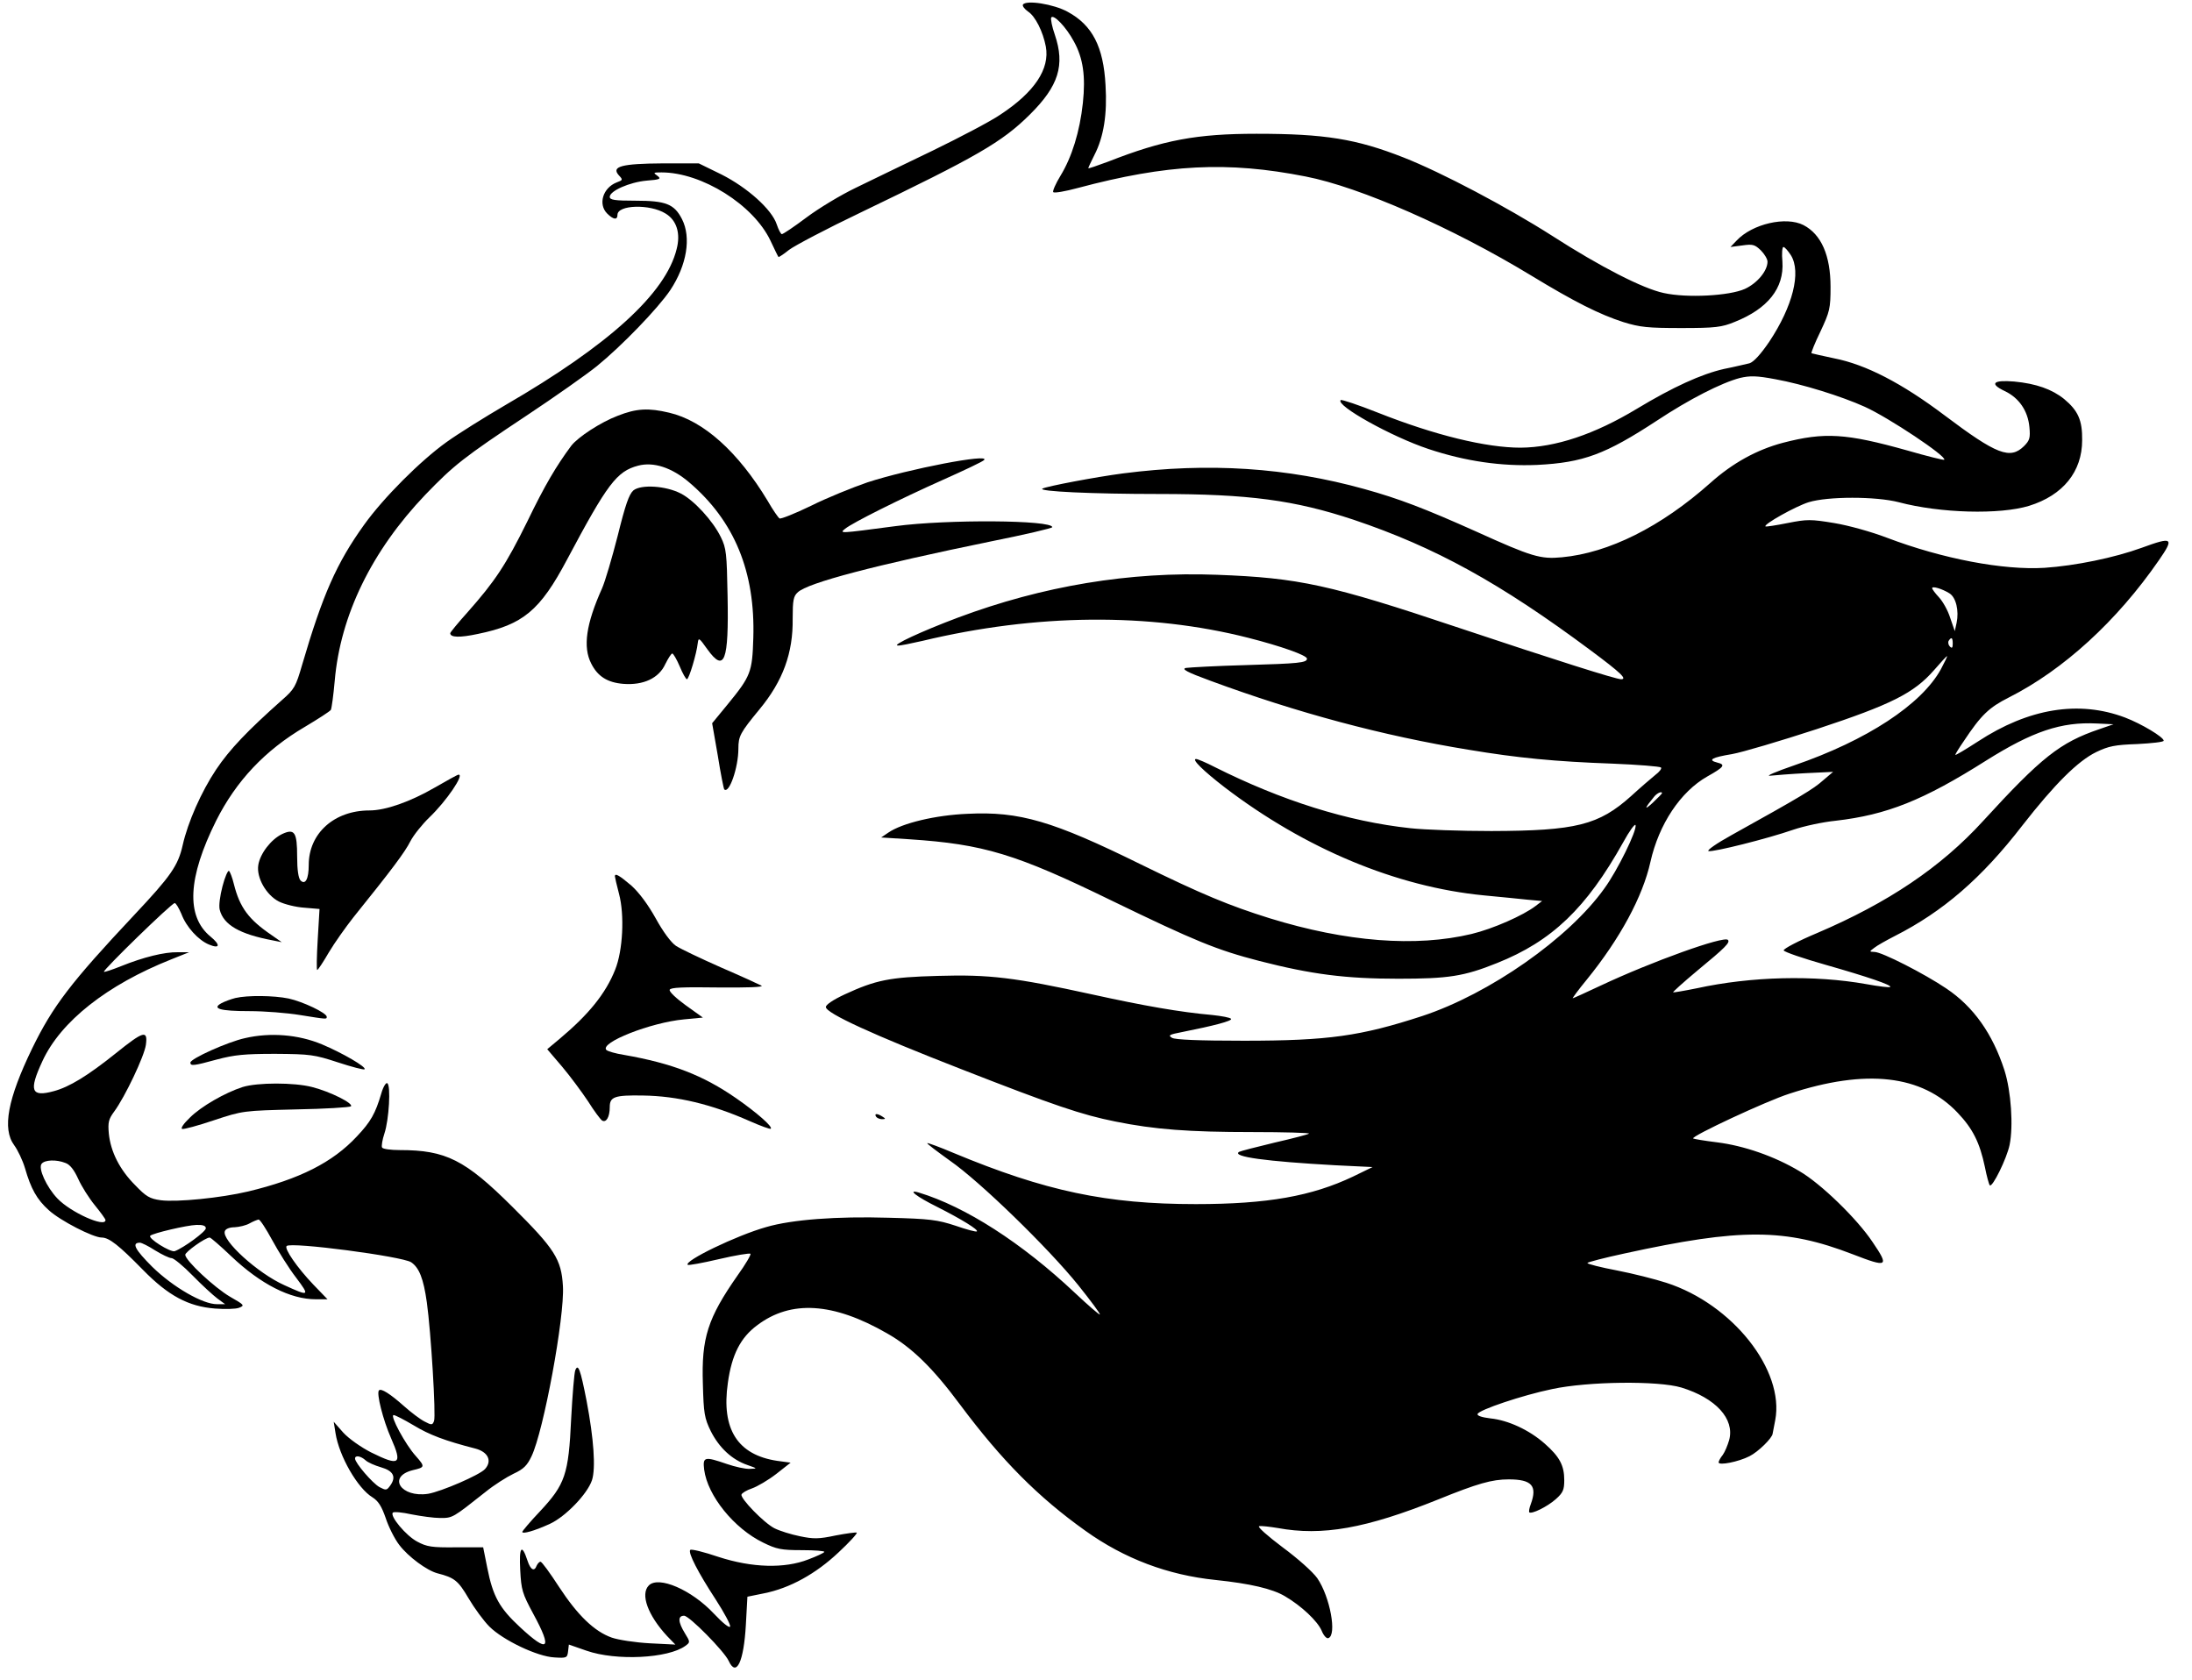 <?xml version="1.0" standalone="no"?>
<svg version="1.0" id="lion-face" xmlns="http://www.w3.org/2000/svg" width="100%" height="100%" viewBox="0 0 852 653" preserveAspectRatio="xMidYMid meet">
        <g transform="translate(0,653) scale(0.1,-0.1)" stroke="none">
                <path d="M3976 6512 c-3 -5 6 -17 20 -27 28 -18 58 -78 69 -136 16 -87 -44
-177 -176 -264 -36 -25 -156 -88 -265 -141 -110 -53 -245 -118 -300 -145 -56
-27 -141 -78 -189 -114 -48 -36 -91 -65 -96 -65 -4 0 -13 17 -20 38 -19 58
-114 143 -215 194 l-88 43 -140 0 c-160 -1 -201 -12 -171 -46 17 -18 16 -19
-8 -28 -54 -21 -73 -85 -37 -121 24 -24 40 -26 40 -5 0 39 126 43 187 5 43
-26 59 -77 43 -138 -42 -172 -263 -373 -665 -606 -82 -48 -186 -113 -229 -144
-102 -73 -245 -216 -321 -322 -107 -149 -161 -272 -241 -545 -24 -83 -30 -94
-77 -135 -135 -120 -204 -192 -257 -271 -58 -87 -110 -205 -130 -294 -18 -80
-46 -120 -188 -271 -248 -264 -317 -355 -397 -519 -95 -196 -117 -312 -70
-376 14 -19 33 -59 42 -89 23 -80 46 -122 93 -164 45 -41 172 -106 205 -106
29 0 67 -30 161 -126 98 -100 176 -142 280 -150 38 -3 80 -2 93 3 23 9 21 11
-35 43 -60 35 -174 141 -174 163 0 11 78 67 95 67 4 0 42 -33 84 -73 114 -108
229 -167 329 -167 l45 0 -55 57 c-63 66 -114 140 -104 150 16 17 448 -40 484
-63 31 -21 48 -63 61 -156 16 -114 36 -441 28 -461 -6 -16 -9 -17 -37 -2 -16
8 -52 35 -80 60 -54 48 -89 70 -97 61 -11 -10 16 -116 47 -186 45 -102 33
-110 -78 -55 -39 20 -86 53 -108 77 l-37 42 7 -44 c14 -90 86 -215 144 -250
22 -14 35 -34 51 -80 11 -34 35 -82 53 -105 35 -46 107 -99 148 -110 67 -17
81 -29 121 -97 23 -39 59 -88 81 -110 53 -53 187 -117 253 -120 47 -3 50 -2
53 24 l3 26 69 -24 c115 -40 317 -30 384 19 19 14 19 15 -2 49 -27 44 -28 68
-3 68 20 0 155 -137 173 -175 30 -66 59 -4 67 140 l6 109 64 13 c101 20 202
76 290 159 42 39 74 74 71 77 -3 2 -40 -3 -82 -11 -66 -14 -86 -14 -139 -3
-35 7 -79 21 -99 31 -41 21 -133 116 -128 131 2 6 20 17 41 24 20 7 63 32 94
56 l56 44 -52 7 c-154 23 -218 123 -192 303 15 109 49 176 114 224 131 99 295
89 504 -31 97 -55 178 -134 285 -278 162 -217 303 -359 487 -490 151 -108 320
-172 506 -191 134 -14 220 -34 269 -63 65 -38 127 -97 143 -134 7 -18 19 -32
26 -29 34 11 7 160 -43 233 -18 25 -75 76 -136 121 -57 43 -98 79 -90 81 8 2
41 -2 72 -7 173 -32 343 -2 624 111 153 62 209 78 274 78 90 0 112 -25 86 -96
-6 -15 -8 -29 -6 -32 9 -8 69 21 103 51 28 25 33 36 33 74 0 57 -18 91 -76
142 -60 53 -142 91 -211 98 -32 4 -52 10 -50 17 5 16 174 73 290 97 140 30
412 33 502 6 134 -41 208 -122 186 -204 -6 -21 -17 -47 -25 -58 -9 -11 -16
-24 -16 -29 0 -13 77 2 120 24 34 17 89 71 90 88 1 4 5 27 10 52 37 194 -166
451 -423 534 -43 14 -130 36 -192 48 -63 12 -115 25 -115 29 0 3 65 20 144 37
453 99 625 98 887 -3 137 -53 143 -49 77 48 -60 90 -201 227 -284 275 -97 58
-216 99 -320 112 -49 6 -90 13 -93 15 -8 9 286 146 374 174 299 98 515 73 654
-74 59 -62 86 -116 106 -211 7 -36 16 -68 19 -71 10 -10 66 104 77 157 15 73
6 208 -20 290 -46 142 -120 247 -226 318 -86 58 -251 142 -279 142 -21 1 -21
1 -1 16 11 9 47 29 80 46 187 95 337 224 496 430 125 160 215 250 287 285 48
23 72 28 159 31 57 3 103 8 103 13 0 14 -87 66 -150 90 -180 68 -375 36 -572
-93 -48 -31 -88 -55 -88 -52 0 3 14 26 32 52 69 104 99 132 176 171 212 107
420 297 583 533 61 88 54 93 -66 49 -107 -39 -259 -70 -378 -78 -160 -10 -397
35 -613 117 -60 23 -150 48 -205 57 -91 15 -105 15 -181 0 -45 -9 -84 -15 -86
-13 -8 8 117 78 168 94 75 23 261 23 350 0 162 -43 393 -49 507 -14 132 41
206 133 206 255 1 78 -16 115 -70 160 -47 38 -109 60 -194 68 -82 7 -98 -8
-37 -37 55 -26 90 -76 96 -140 4 -42 1 -52 -21 -74 -54 -53 -106 -33 -308 119
-167 126 -307 198 -429 222 -47 10 -87 19 -89 20 -2 2 13 40 35 85 36 77 39
89 39 173 0 122 -36 204 -105 240 -68 35 -199 5 -260 -60 l-24 -25 46 6 c41 6
49 3 72 -19 14 -14 26 -34 26 -44 0 -36 -40 -84 -88 -106 -60 -27 -225 -36
-315 -16 -81 17 -247 102 -435 223 -174 111 -429 246 -577 304 -183 72 -306
92 -571 92 -232 0 -362 -24 -576 -108 -43 -16 -78 -28 -78 -26 0 3 11 26 24
52 36 70 50 158 43 271 -8 149 -51 233 -147 285 -54 30 -162 47 -174 28z m198
-143 c36 -65 46 -135 35 -239 -12 -112 -43 -211 -87 -283 -19 -31 -32 -61 -28
-64 4 -4 46 3 94 16 348 93 583 105 887 45 211 -41 572 -200 875 -384 171
-104 267 -152 360 -182 65 -20 95 -23 225 -23 133 0 157 3 208 24 128 51 192
131 185 234 -3 31 -1 57 4 57 5 0 18 -15 29 -32 41 -66 7 -199 -84 -336 -34
-50 -61 -79 -77 -84 -14 -3 -58 -14 -99 -22 -88 -20 -198 -70 -339 -155 -164
-99 -316 -150 -452 -151 -133 0 -332 48 -554 136 -76 30 -141 52 -145 49 -20
-21 197 -142 341 -190 144 -48 284 -68 423 -62 179 9 265 41 465 172 127 84
251 147 323 166 39 9 64 9 138 -5 105 -19 256 -66 347 -107 93 -42 321 -194
309 -206 -2 -2 -67 14 -143 36 -239 67 -322 72 -484 30 -102 -27 -196 -79
-282 -156 -192 -171 -395 -272 -577 -289 -83 -8 -117 2 -331 99 -203 91 -303
129 -436 166 -302 84 -606 104 -939 61 -107 -14 -296 -50 -313 -59 -20 -11
194 -21 452 -21 350 0 528 -24 757 -100 318 -107 570 -246 922 -508 117 -87
143 -112 118 -112 -20 0 -260 76 -631 200 -501 168 -621 194 -940 206 -338 13
-677 -43 -1008 -167 -141 -53 -259 -108 -232 -108 8 -1 51 8 95 18 442 106
882 110 1267 12 126 -32 228 -68 228 -81 0 -16 -32 -19 -237 -25 -114 -3 -219
-9 -233 -11 -19 -4 2 -16 95 -50 336 -124 671 -214 1003 -268 192 -32 336 -46
559 -54 100 -4 185 -11 189 -15 4 -4 -6 -17 -22 -29 -16 -13 -58 -49 -94 -82
-126 -113 -214 -135 -543 -136 -120 0 -261 5 -315 11 -243 26 -500 107 -761
238 -33 17 -66 31 -72 31 -19 0 28 -46 111 -110 313 -239 668 -387 1007 -420
65 -6 143 -14 172 -17 l55 -5 -25 -19 c-48 -37 -166 -89 -249 -109 -217 -52
-487 -31 -785 61 -157 49 -263 93 -500 209 -343 169 -472 207 -674 197 -124
-5 -254 -36 -308 -73 l-28 -19 110 -7 c288 -19 414 -57 785 -238 326 -158 409
-192 575 -235 203 -52 334 -69 540 -69 194 0 255 9 384 61 213 85 347 213 490
469 24 44 46 74 48 67 7 -19 -71 -178 -121 -246 -138 -194 -447 -410 -708
-496 -239 -78 -365 -96 -693 -96 -177 0 -266 4 -279 11 -17 10 -12 13 40 23
121 24 194 43 189 51 -3 5 -36 11 -73 15 -125 11 -267 36 -467 80 -302 66
-399 78 -600 72 -187 -5 -241 -16 -362 -72 -45 -21 -73 -40 -73 -49 0 -24 186
-109 525 -241 363 -142 470 -178 600 -204 153 -31 286 -41 533 -41 124 0 223
-3 220 -6 -3 -3 -64 -19 -134 -35 -71 -17 -133 -33 -138 -36 -29 -19 105 -37
374 -52 l145 -7 -76 -37 c-160 -76 -332 -107 -611 -107 -346 0 -584 50 -942
199 -54 23 -101 40 -102 38 -2 -2 38 -32 88 -68 117 -81 383 -340 499 -484 48
-60 86 -111 84 -114 -2 -2 -46 36 -97 84 -206 194 -425 335 -607 390 -47 14
-9 -16 72 -56 95 -48 161 -89 154 -95 -2 -3 -40 7 -83 22 -70 23 -100 27 -260
31 -202 6 -375 -7 -475 -36 -117 -33 -321 -132 -306 -147 2 -3 57 7 121 22 64
15 119 24 123 21 3 -3 -19 -41 -50 -84 -116 -166 -141 -243 -135 -422 3 -114
6 -133 31 -184 32 -63 81 -110 142 -131 40 -14 40 -14 9 -15 -17 -1 -57 8 -89
19 -87 30 -94 28 -88 -22 13 -101 116 -229 230 -284 51 -25 69 -29 150 -29 50
0 89 -3 87 -7 -2 -4 -30 -17 -62 -29 -92 -36 -218 -33 -350 10 -56 19 -105 31
-109 27 -10 -10 31 -89 99 -193 33 -51 58 -98 56 -105 -3 -7 -29 14 -63 50
-87 93 -215 148 -253 110 -34 -34 -4 -116 71 -197 l32 -33 -100 5 c-55 3 -121
13 -147 22 -68 24 -133 87 -205 197 -35 54 -67 98 -72 98 -5 0 -11 -7 -15 -15
-9 -25 -24 -17 -36 20 -22 67 -33 53 -28 -37 4 -78 8 -91 51 -171 75 -138 59
-154 -51 -52 -81 75 -106 120 -128 231 l-16 80 -107 0 c-92 -1 -112 2 -149 22
-44 23 -108 100 -95 113 5 4 37 1 73 -7 36 -7 86 -14 111 -14 49 0 48 0 177
102 32 26 81 57 108 70 39 18 53 32 70 68 47 98 129 542 122 661 -6 105 -32
145 -197 309 -183 182 -258 220 -437 220 -35 0 -66 4 -69 10 -3 5 1 30 9 54
18 53 26 189 11 196 -5 3 -16 -15 -23 -40 -23 -78 -41 -110 -95 -167 -94 -101
-223 -166 -423 -214 -106 -25 -276 -42 -339 -34 -43 6 -57 14 -100 59 -60 60
-95 130 -102 200 -4 44 -1 56 21 86 42 57 117 215 123 259 8 59 -9 54 -116
-32 -111 -89 -182 -132 -242 -148 -88 -24 -98 1 -44 117 71 154 251 296 500
395 l70 28 -44 0 c-52 1 -133 -19 -220 -54 -35 -14 -65 -24 -67 -22 -6 5 263
267 275 267 5 0 16 -19 26 -42 19 -51 66 -102 107 -119 43 -18 46 -2 6 31 -96
79 -88 229 22 450 78 155 190 274 345 365 52 31 97 60 101 66 3 6 10 56 15
113 22 255 144 505 352 723 111 115 147 144 397 310 107 71 229 157 270 190
96 78 237 224 285 295 65 98 82 205 46 276 -30 59 -63 72 -180 72 -82 0 -101
3 -101 15 0 23 77 57 143 63 53 4 58 7 42 19 -17 12 -16 13 16 13 157 0 358
-126 424 -266 15 -32 29 -61 31 -63 1 -1 20 11 41 28 21 16 146 82 278 145
453 218 549 273 658 381 112 111 137 192 97 310 -11 31 -17 62 -14 67 9 14 58
-37 88 -93z m3403 -2145 c26 -16 38 -68 28 -115 l-7 -32 -18 52 c-9 29 -29 64
-44 80 -14 15 -26 31 -26 35 0 9 38 -2 67 -20z m13 -196 c0 -16 -3 -19 -11
-11 -6 6 -8 16 -5 22 11 17 16 13 16 -11z m-46 -99 c-75 -137 -288 -277 -571
-374 -70 -24 -112 -42 -93 -40 19 2 82 7 140 10 l105 5 -40 -34 c-37 -33 -85
-62 -355 -212 -58 -32 -98 -60 -89 -62 20 -4 228 48 329 83 41 14 115 30 165
35 199 23 340 79 585 234 180 113 291 151 430 144 l65 -3 -55 -19 c-153 -52
-225 -109 -452 -357 -164 -180 -370 -318 -644 -435 -74 -31 -133 -62 -131 -68
2 -6 75 -31 163 -56 165 -47 258 -79 251 -86 -2 -3 -44 2 -93 11 -202 36 -447
30 -658 -16 -49 -10 -91 -17 -93 -16 -1 2 41 40 95 85 108 89 128 109 118 119
-16 16 -295 -84 -495 -178 -57 -27 -106 -49 -108 -49 -2 0 22 33 55 73 129
159 217 322 247 457 33 147 117 273 221 332 66 37 72 46 39 54 -39 10 -22 20
57 33 40 7 188 51 329 97 291 96 378 140 456 229 26 30 49 55 51 55 2 0 -9
-23 -24 -51z m-1084 -482 c0 -2 -17 -19 -37 -38 -34 -31 -31 -21 6 24 12 15
31 23 31 14z m-6206 -1437 c18 -6 34 -27 50 -62 13 -29 42 -75 65 -103 22 -27
41 -53 41 -57 0 -31 -136 30 -187 84 -42 44 -76 118 -61 135 12 15 57 17 92 3z
m804 -300 c24 -44 65 -110 93 -146 54 -72 52 -74 -46 -29 -103 46 -245 175
-231 210 3 9 19 15 38 15 18 1 44 7 58 15 14 8 30 14 35 15 6 0 29 -36 53 -80z
m-258 46 c0 -13 -86 -76 -121 -89 -17 -5 -105 50 -95 60 10 10 143 41 179 42
25 1 37 -3 37 -13z m-197 -86 c26 -16 55 -30 64 -30 8 0 45 -30 82 -68 36 -37
80 -77 96 -89 l30 -22 -31 0 c-55 -1 -171 66 -252 145 -67 67 -82 94 -48 94 6
0 33 -13 59 -30z m1005 -680 c61 -37 122 -60 239 -90 50 -13 67 -48 38 -80
-21 -23 -169 -87 -221 -96 -106 -16 -160 67 -59 92 47 11 48 13 11 55 -40 44
-102 159 -86 159 6 0 41 -18 78 -40z m-188 -135 c9 -9 37 -21 61 -28 49 -14
60 -38 35 -72 -13 -18 -16 -18 -41 -5 -27 15 -95 94 -95 111 0 14 22 10 40 -6z" />
                <path d="M2401 4914 c-66 -25 -155 -83 -181 -117 -57 -77 -102 -152 -170 -293
-84 -170 -125 -232 -233 -354 -37 -41 -67 -78 -67 -81 0 -17 37 -18 107 -3
176 36 242 91 347 289 157 295 193 343 276 365 60 16 131 -7 199 -65 176 -150
257 -348 249 -605 -4 -133 -10 -148 -100 -258 l-60 -73 22 -126 c11 -70 23
-129 25 -131 19 -19 55 85 55 158 0 49 7 62 82 153 91 110 131 219 129 353 0
71 3 87 20 102 39 37 299 105 752 198 130 26 237 51 237 55 0 28 -408 31 -610
4 -220 -29 -218 -29 -195 -10 30 24 212 115 380 190 83 37 155 71 160 77 27
27 -295 -35 -454 -87 -58 -20 -157 -60 -219 -91 -62 -30 -117 -52 -122 -49 -5
3 -26 33 -46 68 -115 191 -250 312 -383 343 -80 19 -127 17 -200 -12z" />
                <path d="M2462 4624 c-17 -15 -31 -55 -61 -176 -22 -86 -49 -178 -61 -205 -62
-138 -75 -228 -42 -292 25 -50 63 -74 125 -79 78 -6 138 22 163 77 11 22 23
41 27 41 4 0 17 -22 29 -50 11 -27 24 -50 28 -50 8 0 38 101 42 140 3 23 5 22
37 -23 67 -93 84 -49 79 207 -3 166 -5 185 -26 228 -31 64 -105 144 -156 170
-58 30 -154 36 -184 12z" />
                <path d="M1690 3469 c-95 -55 -191 -89 -254 -89 -137 0 -236 -89 -236 -212 0
-54 -13 -79 -32 -60 -8 9 -13 41 -13 92 0 96 -10 111 -59 88 -43 -21 -85 -76
-92 -120 -8 -49 31 -117 80 -142 22 -11 67 -22 99 -24 l59 -5 -7 -118 c-4 -66
-5 -119 -2 -119 3 0 23 30 45 68 22 37 66 99 96 137 149 185 200 253 221 295
13 25 47 67 74 93 66 63 138 169 113 166 -4 0 -45 -23 -92 -50z" />
                <path d="M865 3086 c-10 -38 -15 -76 -11 -92 15 -59 78 -95 206 -119 l35 -7
-40 28 c-88 60 -123 106 -146 198 -6 25 -15 48 -19 51 -4 3 -16 -24 -25 -59z" />
                <path d="M2390 3124 c0 -3 7 -34 16 -68 22 -82 15 -221 -15 -295 -37 -93 -103
-174 -215 -268 l-49 -41 58 -68 c32 -38 77 -99 101 -135 23 -37 48 -70 54 -74
16 -10 30 13 30 52 0 40 18 47 130 45 133 -2 266 -34 413 -99 43 -19 81 -33
83 -30 8 8 -55 63 -134 118 -130 90 -249 136 -437 169 -32 5 -63 14 -68 19
-28 28 172 107 302 119 l73 7 -67 48 c-36 26 -65 53 -62 60 3 9 51 11 188 9
112 -1 178 1 169 7 -8 4 -79 37 -158 71 -79 35 -157 72 -175 84 -19 13 -50 55
-78 106 -30 54 -65 101 -95 128 -46 39 -64 50 -64 36z" />
                <path d="M915 2651 c-16 -4 -41 -13 -54 -20 -39 -21 -7 -31 109 -31 58 0 146
-7 195 -15 106 -17 105 -17 105 -7 0 15 -93 59 -148 71 -58 12 -160 13 -207 2z" />
                <path d="M952 2495 c-68 -15 -212 -80 -212 -95 0 -14 12 -13 103 12 68 18 107
22 227 22 136 -1 151 -3 243 -33 55 -18 101 -30 104 -27 9 8 -85 63 -166 97
-91 38 -200 47 -299 24z" />
                <path d="M943 2305 c-68 -22 -161 -75 -205 -119 -23 -22 -37 -41 -30 -44 6 -2
62 13 124 34 112 37 114 37 318 42 113 2 209 8 214 12 11 11 -80 57 -151 75
-69 18 -212 18 -270 0z" />
                <path d="M3405 2190 c3 -5 14 -10 23 -10 15 0 15 2 2 10 -20 13 -33 13 -25 0z" />
                <path d="M2236 1204 c-4 -10 -11 -95 -16 -189 -10 -216 -23 -254 -121 -359
-38 -40 -69 -77 -69 -80 0 -10 50 5 107 31 61 28 146 116 164 170 15 46 7 161
-21 308 -24 123 -33 147 -44 119z" />
        </g>
</svg>